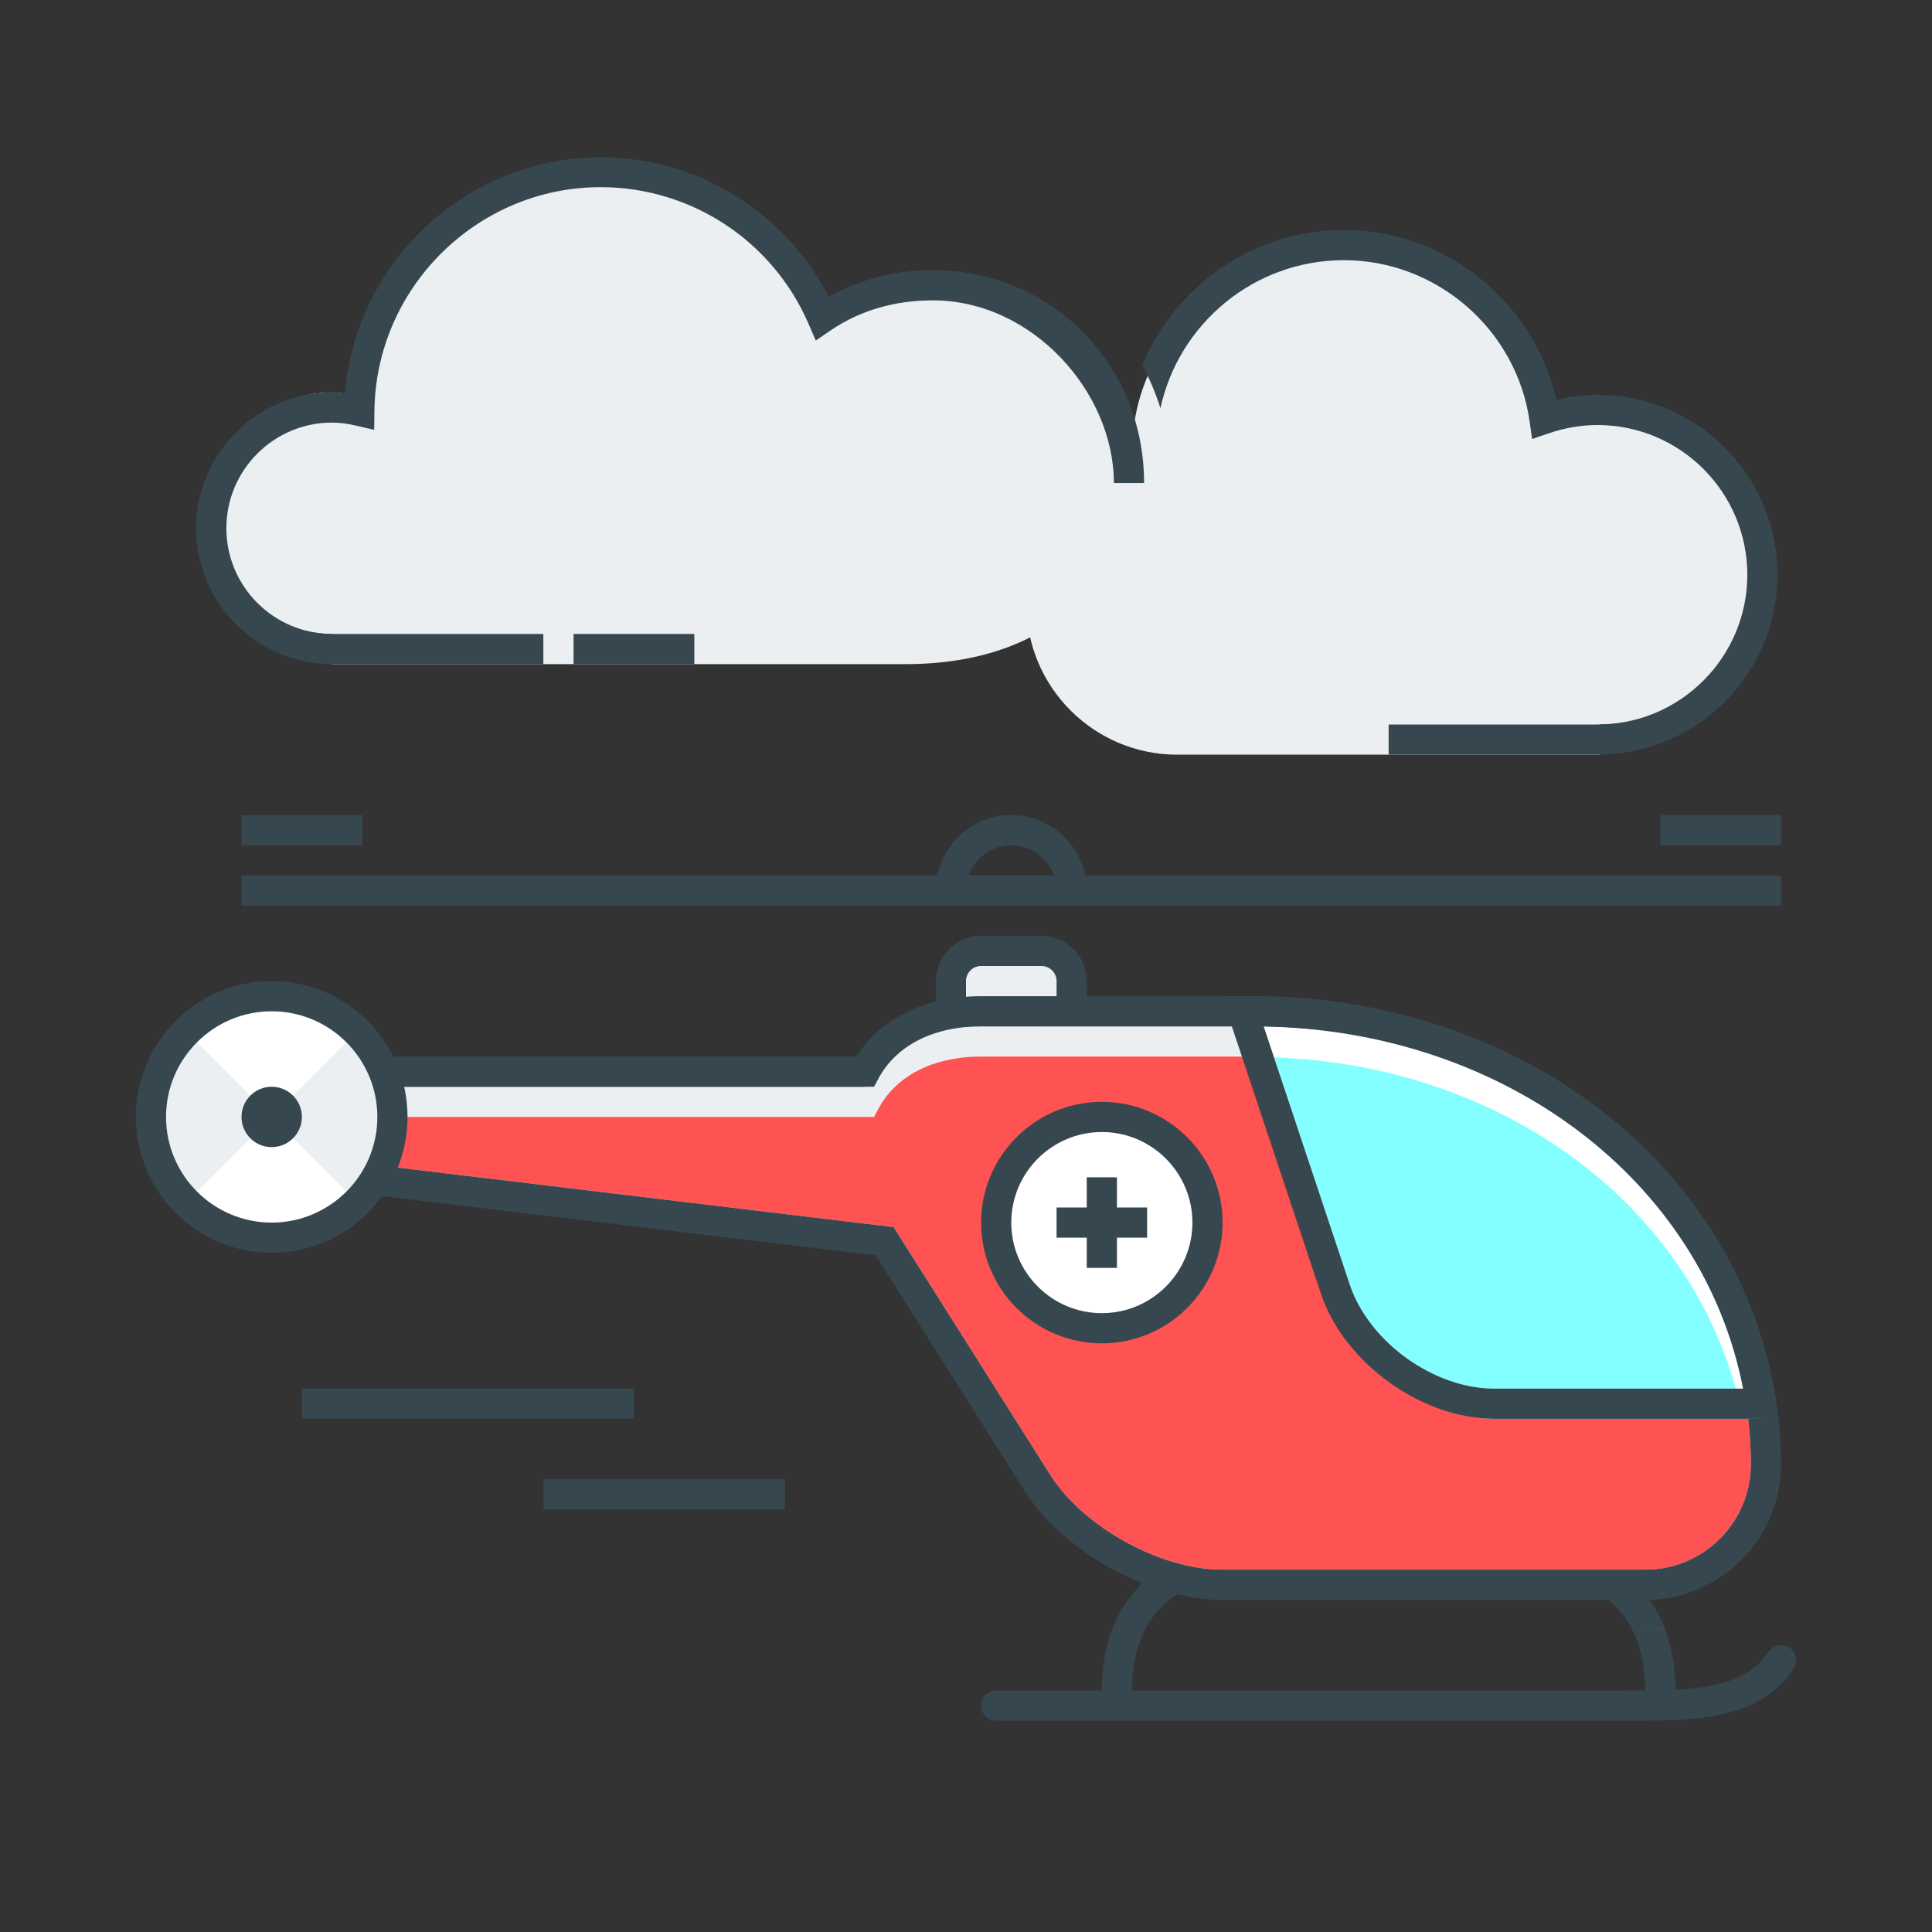 <?xml version="1.0" encoding="utf-8"?>
<!-- Generator: Adobe Illustrator 16.0.0, SVG Export Plug-In . SVG Version: 6.00 Build 0)  -->
<!DOCTYPE svg PUBLIC "-//W3C//DTD SVG 1.1//EN" "http://www.w3.org/Graphics/SVG/1.1/DTD/svg11.dtd">
<svg version="1.1" id="_x3C_Layer_x3E_" xmlns="http://www.w3.org/2000/svg" xmlns:xlink="http://www.w3.org/1999/xlink" x="0px"
	 y="0px" width="64px" height="64px" viewBox="0 0 64 64" enable-background="new 0 0 64 64" xml:space="preserve">
<rect x="0" y="0" width="64" height="64" fill="#333333" stroke="none"/>
<g id="emergency_helicopter">
	<g>
		<path fill="#ECEFF1" d="M37.5,15.5c0-3.313-2.687-6-6-6c-1.691,0-3.409,0.375-4.5,1.5c-0.947-3.361-3.835-5.5-7.5-5.5
			c-4.268,0-7.744,3.344-7.978,7.553C11.35,13.03,11.179,13,11,13c-2.209,0-4,1.791-4,4s1.791,4,4,4v1c0,0,14,0,19,0
			S37.5,19,37.5,15.5z"/>
	</g>
	<g>
		<path fill="#ECEFF1" d="M53,14c-0.922,0-1.259-0.435-2,0c-0.157-3.449-3.511-5.5-7-5.5c-3.59,0-6.5,2.911-6.5,6.5
			c0,0.017,0.002,0.034,0.003,0.051C37.335,15.034,34,16,34,20c0,2.761,2.238,5,5,5c0.343,0,14,0,14,0v-1c2.761,0,5-2.239,5-5
			S55.761,14,53,14z"/>
	</g>
	<g>
		<g>
			<g>
				<g>
					<path fill="#37474F" d="M54,57H33c-0.276,0-0.5-0.224-0.5-0.5S32.724,56,33,56h21c1.919,0,3.732,0,4.584-1.277
						c0.152-0.23,0.463-0.292,0.693-0.139c0.23,0.153,0.292,0.463,0.139,0.693C58.268,57,56.098,57,54,57z"/>
				</g>
			</g>
			<g>
				<g>
					<path fill="#37474F" d="M55,56.5c-0.276,0-0.5-0.224-0.5-0.5c0-2.645-1.684-3.5-2.5-3.5c-0.276,0-0.5-0.224-0.5-0.5
						s0.224-0.5,0.5-0.5c1.142,0,3.5,1.1,3.5,4.5C55.5,56.276,55.276,56.5,55,56.5z"/>
				</g>
			</g>
			<g>
				<g>
					<path fill="#37474F" d="M37,56.5c-0.276,0-0.5-0.224-0.5-0.5c0-3.4,2.358-4.5,3.5-4.5c0.276,0,0.5,0.224,0.5,0.5
						s-0.224,0.5-0.5,0.5c-0.816,0-2.5,0.855-2.5,3.5C37.5,56.276,37.276,56.5,37,56.5z"/>
				</g>
			</g>
		</g>
		<g>
			<g>
				<g>
					<path fill="#ECEFF1" d="M35.5,33.5c0,0.55-0.45,1-1,1h-2c-0.55,0-1-0.45-1-1v-1c0-0.55,0.45-1,1-1h2c0.55,0,1,0.45,1,1V33.5z"
						/>
				</g>
			</g>
			<g>
				<g>
					<path fill="#37474F" d="M34.5,35h-2c-0.827,0-1.5-0.673-1.5-1.5v-1c0-0.827,0.673-1.5,1.5-1.5h2c0.827,0,1.5,0.673,1.5,1.5v1
						C36,34.327,35.327,35,34.5,35z M32.5,32c-0.276,0-0.5,0.224-0.5,0.5v1c0,0.276,0.224,0.5,0.5,0.5h2c0.276,0,0.5-0.224,0.5-0.5
						v-1c0-0.276-0.224-0.5-0.5-0.5H32.5z"/>
				</g>
			</g>
		</g>
		<g>
			<g>
				<path fill="#ECEFF1" d="M32.5,34c-1.839,0-3.195,0-3.846,2H7v2.5l22.057,2.617l5.182,8.252C35.418,51.236,38.291,52,40.5,52h14
					c2.209,0,4-0.791,4-3c0-8.284-7.5-15-17-15H32.5z"/>
			</g>
			<g>
				<path fill="#FF5252" d="M54.5,54c0.276,0,0.546-0.028,0.807-0.082C55.044,53.966,54.776,54,54.5,54z"/>
			</g>
			<g>
				<g>
					<path fill="#FF5252" d="M41.5,35h-9c-1.577,0-2.817,0.632-3.404,1.735L28.955,37h-0.3H8v1.057l21.603,2.592l5.184,8.203
						C35.882,50.588,38.446,52,40.5,52h14c1.93,0,3.5-1.57,3.5-3.5c0-2.53-0.745-4.909-2.047-6.981C52.703,37.596,47.243,35,41.5,35
						z"/>
				</g>
			</g>
			<g>
				<path fill="#37474F" d="M54.5,53h-14c-2.398,0-5.279-1.587-6.56-3.614l-4.93-7.801L7,38.943V35h21.367
					c0.811-1.275,2.298-2,4.133-2h9C51.149,33,59,39.953,59,48.5C59,50.981,56.981,53,54.5,53z M8,38.057l21.603,2.592l5.184,8.203
					C35.882,50.588,38.446,52,40.5,52h14c1.93,0,3.5-1.57,3.5-3.5C58,40.505,50.598,34,41.5,34h-9c-1.577,0-2.817,0.632-3.404,1.735
					L28.955,36H8V38.057z"/>
			</g>
		</g>
		<g>
			<g>
				<circle fill="#ECEFF1" cx="9" cy="37" r="4"/>
			</g>
			<g>
				<path fill="#FFFFFF" d="M6.171,39.829L9,37l2.829,2.829C10.267,41.391,7.733,41.39,6.171,39.829z"/>
			</g>
			<g>
				<path fill="#FFFFFF" d="M11.829,34.171L9,37l-2.829-2.829C7.733,32.609,10.267,32.61,11.829,34.171z"/>
			</g>
			<g>
				<path fill="#37474F" d="M9,41.5c-2.481,0-4.5-2.019-4.5-4.5s2.019-4.5,4.5-4.5s4.5,2.019,4.5,4.5S11.481,41.5,9,41.5z M9,33.5
					c-1.93,0-3.5,1.57-3.5,3.5s1.57,3.5,3.5,3.5s3.5-1.57,3.5-3.5S10.93,33.5,9,33.5z"/>
			</g>
		</g>
		<g>
			<g>
				<circle fill="#37474F" cx="9" cy="37" r="1"/>
			</g>
		</g>
		<g>
			<g>
				<rect x="8" y="29" fill="#37474F" width="51" height="1"/>
			</g>
		</g>
		<g>
			<g>
				<path fill="#FFFFFF" d="M49.5,47h8.834c-1.096-8-8.113-13-16.834-13h-0.333l3.068,9.205C44.934,45.301,47.291,47,49.5,47z"/>
			</g>
			<g>
				<g>
					<path fill="#84FFFF" d="M57.497,46c-1.712-6.223-7.773-10.654-15.157-10.97c-0.046-0.002-0.092-0.003-0.137-0.005l2.507,7.521
						C45.344,44.451,47.493,46,49.5,46H57.497z"/>
				</g>
			</g>
			<g>
				<path fill="#37474F" d="M58.914,47H49.5c-2.404,0-4.979-1.856-5.739-4.137L40.473,33H41.5c8.879,0,16.167,5.646,17.329,13.426
					L58.914,47z M41.862,34.003l2.848,8.543C45.344,44.451,47.493,46,49.5,46h8.241C56.407,39.115,49.856,34.149,41.862,34.003z"/>
			</g>
		</g>
		<g>
			<g>
				<circle fill="#FFFFFF" cx="36.5" cy="40.5" r="3.5"/>
			</g>
			<g>
				<path fill="#37474F" d="M36.5,44.5c-2.206,0-4-1.794-4-4s1.794-4,4-4s4,1.794,4,4S38.706,44.5,36.5,44.5z M36.5,37.5
					c-1.654,0-3,1.346-3,3s1.346,3,3,3s3-1.346,3-3S38.154,37.5,36.5,37.5z"/>
			</g>
		</g>
		<g>
			<g>
				<rect x="36" y="39" fill="#37474F" width="1" height="3"/>
			</g>
		</g>
		<g>
			<g>
				<rect x="35" y="40" fill="#37474F" width="3" height="1"/>
			</g>
		</g>
		<g>
			<g>
				<g>
					<path fill="#37474F" d="M36,30h-5v-0.5c0-1.378,1.122-2.5,2.5-2.5s2.5,1.122,2.5,2.5V30z M32.085,29h2.829
						c-0.207-0.582-0.763-1-1.415-1S32.292,28.418,32.085,29z"/>
				</g>
			</g>
		</g>
		<g>
			<g>
				<rect x="10" y="46" fill="#37474F" width="11" height="1"/>
			</g>
		</g>
		<g>
			<g>
				<rect x="18" y="49" fill="#37474F" width="8" height="1"/>
			</g>
		</g>
		<g>
			<g>
				<g>
					<rect x="19" y="21" fill="#37474F" width="4" height="1"/>
				</g>
			</g>
			<g>
				<g>
					<path fill="#37474F" d="M30.9,8.949c-1.217,0-2.396,0.287-3.445,0.881c-1.451-2.816-4.356-4.619-7.555-4.619
						c-4.438,0-8.122,3.453-8.47,7.817c-0.146-0.016-0.29-0.027-0.431-0.027c-2.481,0-4.5,2.017-4.5,4.499s2.019,4.499,4.5,4.499V22
						h7v-1h-7v-0.001c-1.93,0-3.5-1.57-3.5-3.5s1.57-3.5,3.5-3.5c0.246,0,0.506,0.032,0.791,0.099l0.606,0.142l0.007-0.623
						c0.045-4.09,3.407-7.417,7.496-7.417c2.992,0,5.695,1.776,6.884,4.525l0.24,0.556l0.501-0.341
						c0.998-0.68,2.164-0.99,3.375-0.99c3.309,0,6,3.051,6,6.051h1C37.9,12,34.76,8.949,30.9,8.949z"/>
				</g>
			</g>
			<g>
				<g>
					<path fill="#37474F" d="M58.882,19.04c0-3.287-2.674-5.96-5.961-5.96c-0.458,0-0.916,0.054-1.367,0.162
						c-0.735-3.243-3.664-5.623-7.034-5.623c-3.013,0-5.599,1.856-6.68,4.483c0.243,0.45,0.445,0.925,0.601,1.421
						c0.606-2.799,3.1-4.904,6.079-4.904c3.067,0,5.711,2.29,6.148,5.327l0.086,0.596l0.57-0.194
						c0.522-0.177,1.06-0.268,1.597-0.268c2.735,0,4.961,2.225,4.961,4.96c0,2.734-2.223,4.958-4.956,4.96H46v1h6.921l0,0
						c0.003,0,0.007,0,0.01,0H53v-0.003C56.25,24.954,58.882,22.3,58.882,19.04z"/>
				</g>
			</g>
		</g>
	</g>
	<g>
		<rect x="55" y="27" fill="#37474F" width="4" height="1"/>
	</g>
	<g>
		<rect x="8" y="27" fill="#37474F" width="4" height="1"/>
	</g>
</g>
</svg>
